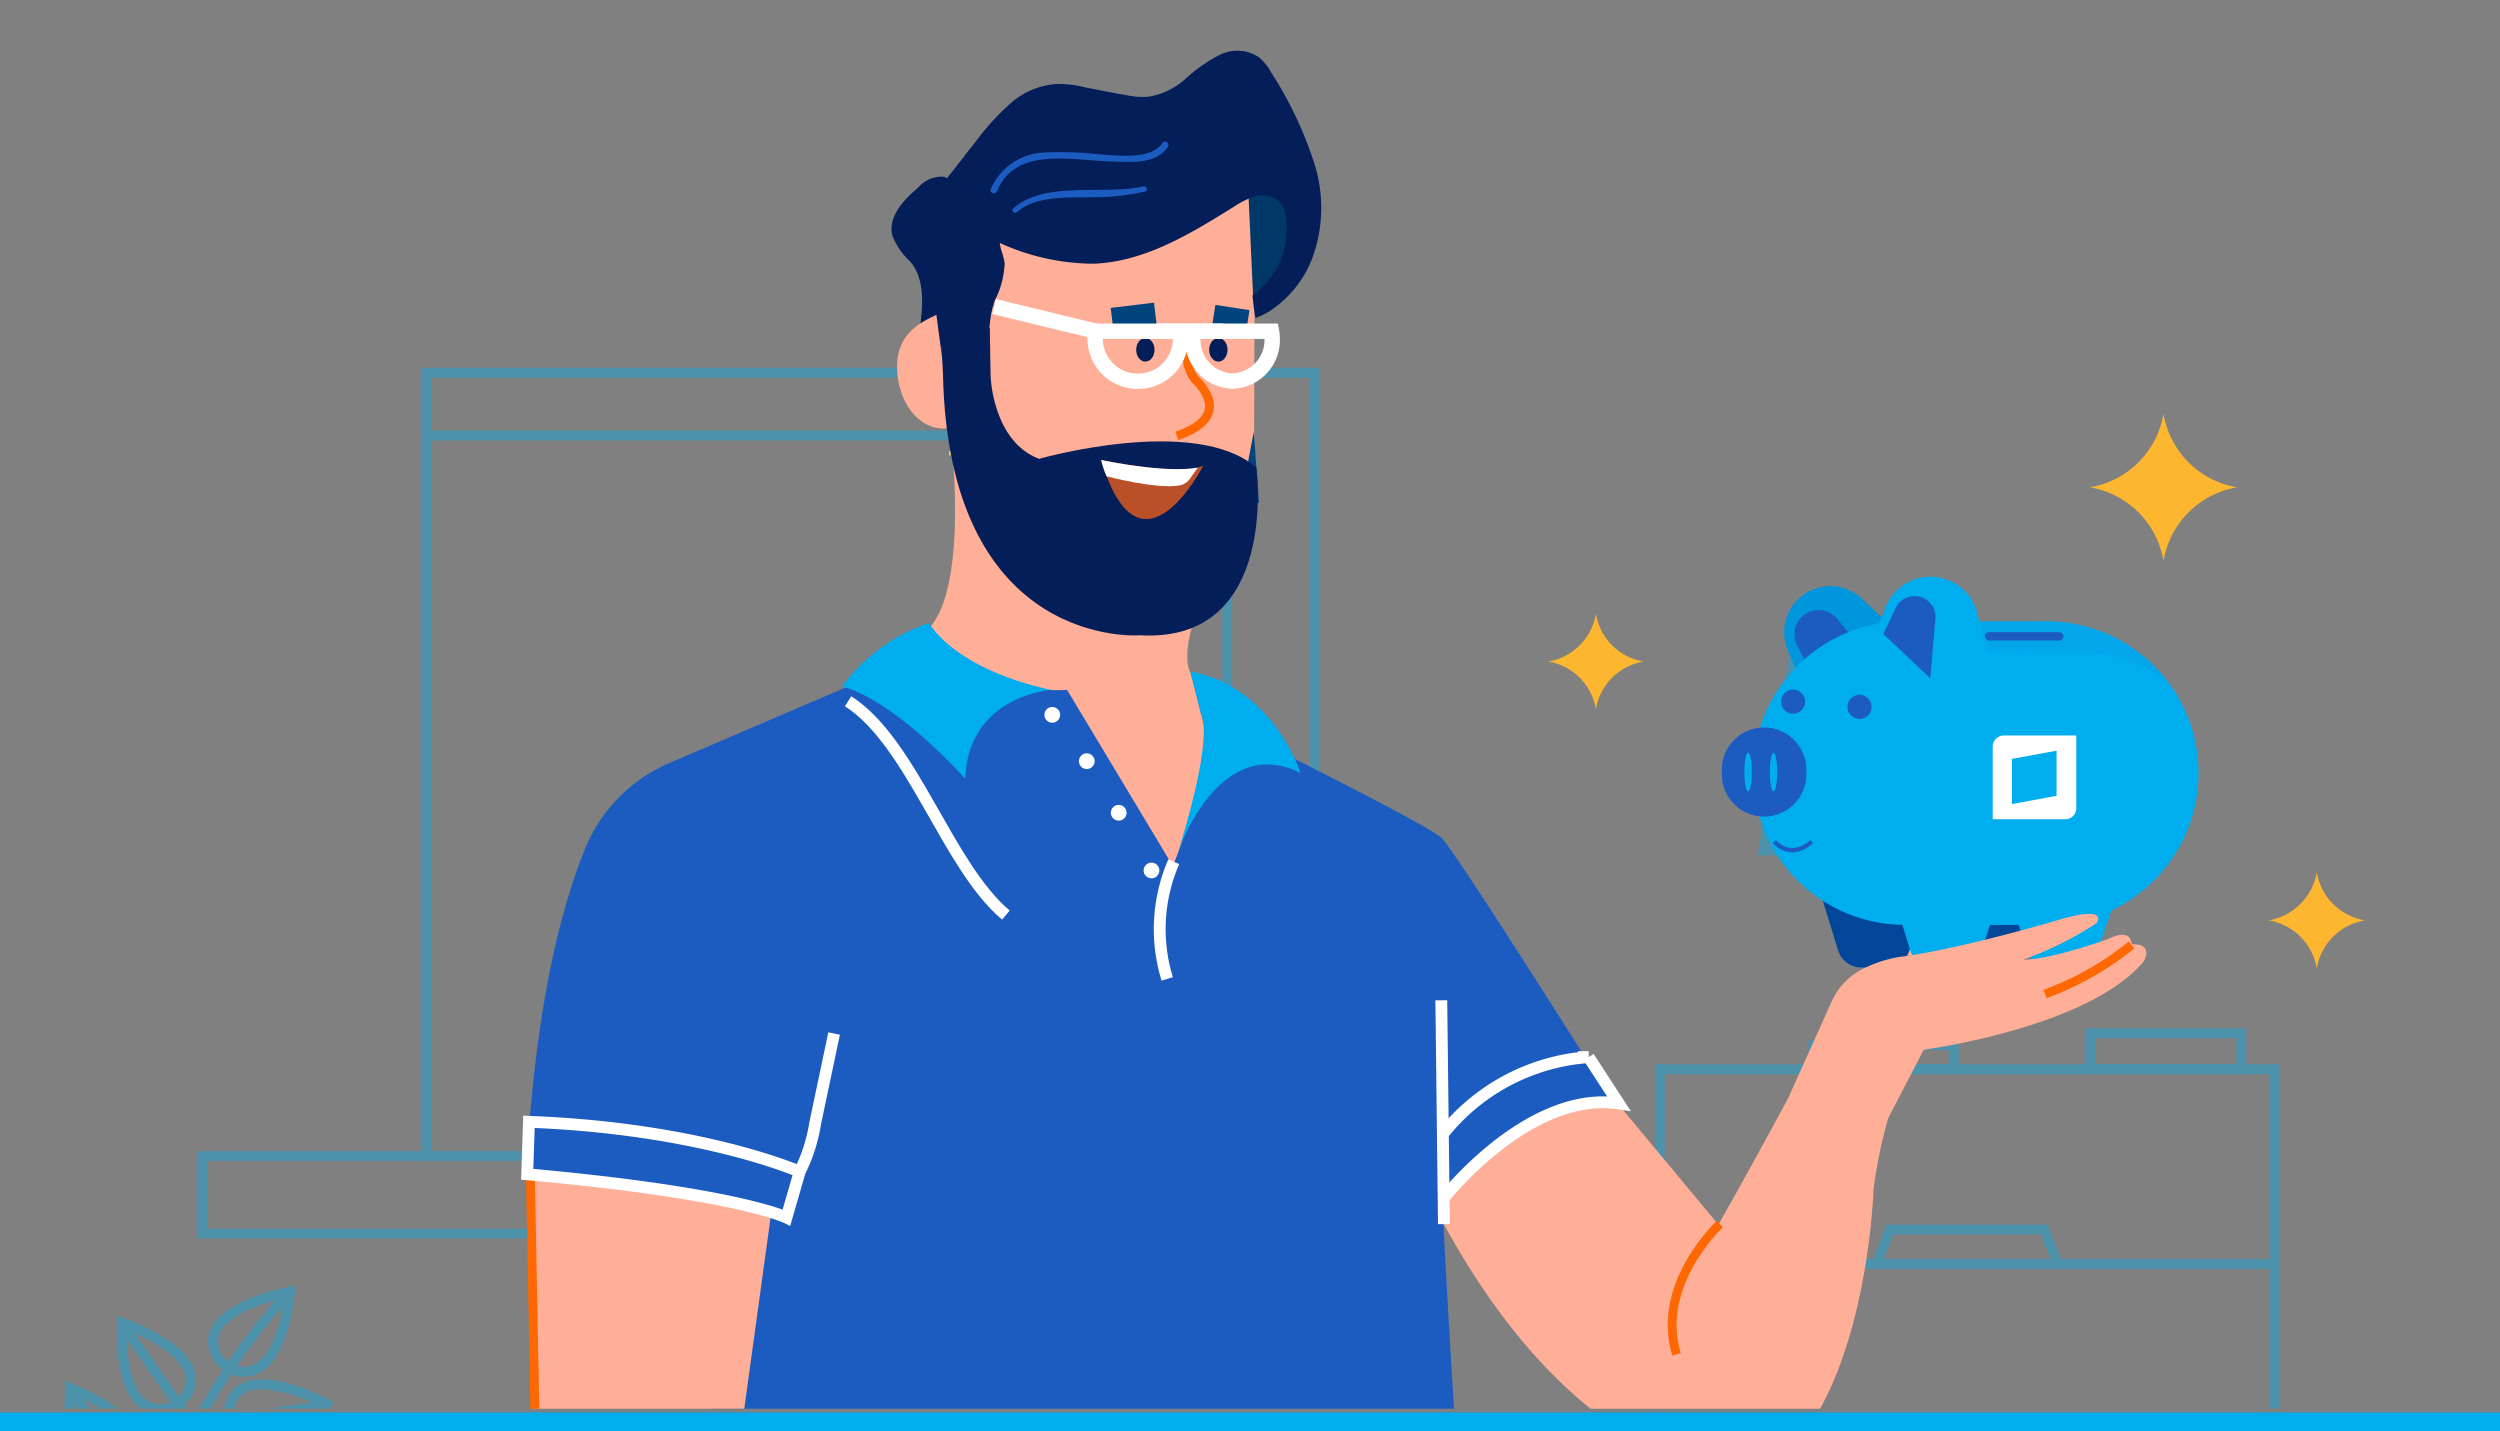 <svg xmlns="http://www.w3.org/2000/svg" xmlns:xlink="http://www.w3.org/1999/xlink" width="211.187" height="120.911" viewBox="0 0 211.187 120.911"><rect x="0" y="0" width="211.187" height="120.911" fill="#808080" stroke="none"/><defs><style>.a{fill:#fff;}.aa,.ac,.af,.ai,.b,.f,.n,.p,.r,.v,.y{fill:none;}.c{clip-path:url(#a);}.d{opacity:0.397;}.e{fill:#00adee;}.f{stroke:#00adee;}.aa,.ac,.af,.ag,.ai,.f,.n,.p,.r,.v,.y{stroke-miterlimit:10;}.g{fill:#ffb38a;}.h{fill:#014699;}.i{fill:#00aef0;}.j{fill:#0096dd;}.ag,.k{fill:#1c5cc1;}.l{opacity:0.09;}.l,.u{isolation:isolate;}.m{fill:#ffae97;}.n{stroke:#0061bc;}.aa,.n{stroke-width:0.75px;}.o{fill:#00447f;}.p{stroke:#b5b5b5;}.q{fill:#00457f;}.r{stroke:#002168;stroke-width:3px;}.s{fill:#002168;}.t{fill:url(#b);}.u{fill:#d98a32;opacity:0.38;}.v{stroke:#00529c;stroke-width:0.5px;}.w{fill:#ffc75c;}.x{fill:#031e58;}.y{stroke:#00447f;stroke-width:2px;}.z{fill:#fbfffb;}.aa{stroke:#ff6700;}.ab{fill:#00418b;}.ac{stroke:#00418b;}.ad{fill:#003868;}.ae{fill:#00adef;}.af,.ag,.ai{stroke:#fff;}.ah{fill:#b5b5b5;}.ai{stroke-width:1.3px;}.aj{clip-path:url(#c);}.ak{fill:#b95027;}.al{clip-path:url(#d);}.am{fill:#fdb62f;}</style><clipPath id="a"><rect class="a" width="207" height="119" transform="translate(8701.563 1608.817)"/></clipPath><linearGradient id="b" x1="671.683" y1="29.746" x2="671.683" y2="30.724" gradientUnits="objectBoundingBox"><stop offset="0" stop-color="#ffb65e"/><stop offset="1" stop-color="#fc7125"/></linearGradient><clipPath id="c"><path class="b" d="M78.092-351.411s7.082,1.443,8.642.45c0,0-5.355,10.5-8.642-.45" transform="translate(-78.092 351.411)"/></clipPath><clipPath id="d"><path class="b" d="M86.74-350.781s-2.129.579-8.172-.63a7.4,7.4,0,0,0,.458,1.373s4.321,1.148,6.246.758a1.33,1.33,0,0,0,.8-.562Z" transform="translate(-78.568 351.411)"/></clipPath></defs><g transform="translate(-91 -1386)"><g class="c" transform="translate(-8608.563 -222.817)"><g transform="translate(8705.013 1613.113)"><g class="d" transform="translate(0 26.779)"><g transform="translate(11.272 66.165)"><path class="e" d="M2649.029,848.645h-98.5v-7.383h98.5Zm-97.672-.831H2648.2v-5.721h-96.842Z" transform="translate(-2550.526 -841.262)"/></g><g transform="translate(30.185 0)"><path class="e" d="M2683.3,709.183h-75.874v-67H2683.3Zm-75.043-.831h74.212V643.018H2608.26Z" transform="translate(-2607.429 -642.187)"/></g><g transform="translate(30.185 0)"><path class="e" d="M2662,648.318h-54.57v-6.131H2662Zm-53.739-.831h52.908v-4.469H2608.26Z" transform="translate(-2607.429 -642.187)"/></g><g transform="translate(83.924 0)"><path class="e" d="M2791.253,709.183h-22.135v-67h22.135Zm-21.3-.831h20.473V643.018h-20.473Z" transform="translate(-2769.118 -642.187)"/></g><g transform="translate(20.246 92.707)"><path class="e" d="M2627.128,935.943h-.831v-13.99l-99.841.271v-.831l100.672-.271Z" transform="translate(-2526.456 -921.122)"/></g><g transform="translate(134.343 58.833)"><path class="e" d="M2973.581,836.493h-52.764V819.2h52.764Zm-51.933-.831h51.1V820.034h-51.1Z" transform="translate(-2920.817 -819.203)"/></g><g transform="translate(134.343 75.292)"><path class="e" d="M2973.581,886.013h-52.764v-17.29h52.764Zm-51.933-.831h51.1V869.554h-51.1Z" transform="translate(-2920.817 -868.723)"/></g><g transform="translate(134.343 91.751)"><path class="e" d="M2973.581,935.533h-52.764V918.244h52.764Zm-51.933-.831h51.1V919.075h-51.1Z" transform="translate(-2920.817 -918.244)"/></g><g transform="translate(143.041 23.033)"><path class="e" d="M2967.663,729.629h-20.674l2.846-18.142h14.39Zm-19.7-.831h18.7l-3.124-16.48h-12.991Z" transform="translate(-2946.989 -711.487)"/></g><g transform="translate(151.738 40.344)"><path class="e" d="M2976.958,780.865h-3.8V763.572h3.8Zm-2.97-.831h2.139V764.4h-2.139Z" transform="translate(-2973.157 -763.572)"/></g><g transform="translate(147.298 56.806)"><path class="e" d="M2972.507,815.962H2959.8V813.1h12.711Zm-11.881-.831h11.05v-1.2h-11.05Z" transform="translate(-2959.796 -813.104)"/></g><g transform="translate(152.467 105.288)"><path class="e" d="M2991.867,962.728h-16.518l1.453-3.752H2990.4Zm-15.3-.831h14.087l-.82-2.09h-12.457Z" transform="translate(-2975.349 -958.976)"/></g><g transform="translate(152.467 88.83)"><path class="e" d="M2991.867,913.208h-16.518l1.453-3.752H2990.4Zm-15.3-.831h14.087l-.82-2.09h-12.457Z" transform="translate(-2975.349 -909.456)"/></g><g transform="translate(152.467 72.371)"><path class="e" d="M2991.867,863.687h-16.518l1.453-3.752H2990.4Zm-15.3-.831h14.087l-.82-2.09h-12.457Z" transform="translate(-2975.349 -859.935)"/></g><g transform="translate(0.954 108.255)"><path class="e" d="M139,0H342.158V.74H139Z" transform="translate(-139 0)"/></g><g transform="translate(92.44 109.796)"><path class="f" d="M2794.742,972.537" transform="translate(-2794.742 -972.537)"/></g><g transform="translate(0 77.532)"><g transform="translate(10.727 15.389)"><path class="e" d="M3159.408,928.22a3.058,3.058,0,0,1-1.912-.66,3.323,3.323,0,0,1-1.027-3.869,2.827,2.827,0,0,1,1.611-1.587c2.732-1.125,7.538.9,7.741.986l.518.221-.364.43C3163.08,927.164,3160.942,928.22,3159.408,928.22Zm.668-5.629a4.457,4.457,0,0,0-1.68.281,2,2,0,0,0-1.157,1.131,2.522,2.522,0,0,0,.766,2.9c1.572,1.216,4.031.06,6.956-3.258A15.674,15.674,0,0,0,3160.076,922.591Z" transform="translate(-3156.225 -921.764)"/></g><g transform="translate(0 8.053)"><path class="e" d="M3127.778,908.944a3.233,3.233,0,0,1-.383-.023c-1.817-.216-3.876-1.9-3.369-8.669l.042-.561.524.205c.206.081,5.053,2.006,6.212,4.724a2.825,2.825,0,0,1,.036,2.261A3.329,3.329,0,0,1,3127.778,908.944Zm-2.961-8.047c-.24,4.416.7,6.965,2.677,7.2a2.524,2.524,0,0,0,2.578-1.531,2,2,0,0,0-.032-1.619C3129.222,903.032,3126.078,901.462,3124.817,900.9Z" transform="translate(-3123.948 -899.692)"/></g><g transform="translate(13.467 7.911)"><path class="e" d="M3167.4,905.14a2.821,2.821,0,0,1-2.066-.863,3.055,3.055,0,0,1-.52-3.538,2.592,2.592,0,0,1,1.606-1.307c2.568-.782,6.728,1.453,6.9,1.548l.495.269-.4.394C3170.717,904.281,3168.779,905.14,3167.4,905.14Zm.266-5.047a3.45,3.45,0,0,0-1,.134,1.769,1.769,0,0,0-1.112.9,2.218,2.218,0,0,0,.374,2.568c1.276,1.285,3.57.488,6.488-2.24A12.683,12.683,0,0,0,3167.664,900.093Z" transform="translate(-3164.469 -899.266)"/></g><g transform="translate(12.132)"><path class="e" d="M3163.481,883.15a3.178,3.178,0,0,1-.362-.021,3.057,3.057,0,0,1-2.617-2.437,2.592,2.592,0,0,1,.438-2.024c1.515-2.215,6.159-3.07,6.357-3.105l.554-.1-.068.559C3167.075,881.817,3165.125,883.15,3163.481,883.15Zm3.4-6.65c-1.248.291-4.219,1.122-5.255,2.637a1.768,1.768,0,0,0-.308,1.395,2.217,2.217,0,0,0,1.9,1.771C3165.015,882.508,3166.306,880.454,3166.88,876.5Z" transform="translate(-3160.45 -875.463)"/></g><g transform="translate(4.426 2.559)"><path class="e" d="M3140.932,891.449l-.1,0c-1.718-.061-3.728-1.451-3.552-7.722l.016-.562.533.181c.19.064,4.655,1.6,5.823,4.017a2.589,2.589,0,0,1,.131,2.067A3.058,3.058,0,0,1,3140.932,891.449Zm-2.835-7.116c-.022,3.995.951,6.22,2.761,6.284a2.219,2.219,0,0,0,2.139-1.469,1.766,1.766,0,0,0-.1-1.425C3142.1,886.07,3139.288,884.806,3138.1,884.332Z" transform="translate(-3137.265 -883.162)"/></g><g transform="translate(6.758 0.384)"><path class="e" d="M3145.1,899.41l-.818-.146c2.313-13.019,11.752-22.551,11.847-22.646l.586.588C3156.624,877.3,3147.367,886.655,3145.1,899.41Z" transform="translate(-3144.283 -876.618)"/></g><g transform="translate(0.221 8.59)"><path class="e" d="M3132.134,912.56l-7.52-10.776.682-.475,7.217,10.342,11.728-2.025.141.819Z" transform="translate(-3124.614 -901.309)"/></g><g transform="translate(4.636 3.157)"><path class="e" d="M3143.825,893.959l-5.929-8.522.682-.475,5.637,8.1,10.6-1.485.115.823Z" transform="translate(-3137.896 -884.962)"/></g><g transform="translate(2.311 22.573)"><path class="e" d="M3132.845,951.991l-1.943-8.612h9.792l-.887,8.563-.826-.086.792-7.646h-7.832l1.715,7.6Z" transform="translate(-3130.901 -943.379)"/></g><g transform="translate(3.841 26.293)"><path class="e" d="M3142.932,956.068a1.407,1.407,0,0,1-1.021-.438.594.594,0,0,0-.933,0,1.406,1.406,0,0,1-2.04,0,.592.592,0,0,0-.931,0,1.4,1.4,0,0,1-2.039,0,.605.605,0,0,0-.465-.226v-.831a1.405,1.405,0,0,1,1.019.438.59.59,0,0,0,.93,0,1.406,1.406,0,0,1,2.039,0,.607.607,0,0,0,.466.227.614.614,0,0,0,.467-.227,1.407,1.407,0,0,1,2.04,0,.614.614,0,0,0,.467.227Z" transform="translate(-3135.504 -954.572)"/></g></g><g transform="translate(170.747 55.788)"><path class="e" d="M3043.909,813.917H3030.35v-3.876h13.559Zm-12.728-.831h11.9v-2.214h-11.9Z" transform="translate(-3030.35 -810.041)"/></g><g transform="translate(91.417 11.795)"><line class="a" y2="36.489" transform="translate(0.416 0)"/><rect class="e" width="0.831" height="36.489"/></g><g transform="translate(97.806 11.795)"><line class="a" y2="36.489" transform="translate(0.415 0)"/><rect class="e" width="0.831" height="36.489"/></g><g transform="translate(155.05 23.406)"><rect class="e" width="0.831" height="17.4" transform="translate(0 0.084) rotate(-5.785)"/></g><g transform="translate(148.476 23.406)"><rect class="e" width="17.4" height="0.831" transform="matrix(0.101, -0.995, 0.995, 0.101, 0, 17.311)"/></g></g><g transform="translate(39.014 0)"><path class="g" d="M-584.65,469.944c1.289-.174,2.79-.465,4.3-.8.393-.086.786-.176,1.176-.267a17.888,17.888,0,0,0,2.373-1.546s2.426-2.473-1.739-1.63c0,0-7.278,1.9-8.986,4.934-.013.041-.023.082-.036.123.056-.026.108-.053.166-.078A10.326,10.326,0,0,1-584.65,469.944Z" transform="translate(700.989 -393.453)"/><g transform="translate(100.987 44.424)"><g transform="translate(18.079 28.231)"><path class="h" d="M-552.358,469.517l-.938,2.795a2.146,2.146,0,0,1-2.032,1.456H-557.3a2.142,2.142,0,0,1-2.047-1.512l-1-3.257Z" transform="translate(560.354 -468.999)"/></g><g transform="translate(24.718 27.519)"><path class="i" d="M-536.6,467.355l-1.395,4.094a2.045,2.045,0,0,1-1.936,1.39h-2.123A2.041,2.041,0,0,1-544,471.4l-1.025-3.328Z" transform="translate(545.025 -467.355)"/></g><g transform="translate(8.506 27.282)"><path class="h" d="M-574.169,468.274l-.965,2.866a2.037,2.037,0,0,1-1.93,1.388h-2.13a2.036,2.036,0,0,1-1.947-1.437l-1.319-4.284Z" transform="translate(582.46 -466.806)"/></g><g transform="translate(5.265 0.793)"><path class="j" d="M-588.886,412.906l-.771-1.9a3.9,3.9,0,0,1,1.3-4.6h0a3.9,3.9,0,0,1,5,.307l3.349,3.178-6.089,3.013Z" transform="translate(589.944 -405.643)"/></g><g transform="translate(6.135 2.818)"><path class="k" d="M-587.109,414.459l-.6-1.17a2.04,2.04,0,0,1,.6-2.575h0a2.041,2.041,0,0,1,2.778.338l1.328,1.6Z" transform="translate(587.935 -410.317)"/></g><g transform="translate(2.638 3.766)"><path class="i" d="M-571.2,412.507h-11.99a12.821,12.821,0,0,0-12.821,12.821h0a12.821,12.821,0,0,0,12.821,12.821h11.99a12.821,12.821,0,0,0,12.821-12.821h0A12.821,12.821,0,0,0-571.2,412.507Z" transform="translate(596.009 -412.507)"/></g><g transform="translate(10.609 9.97)"><circle class="k" cx="1.021" cy="1.021" r="1.021"/></g><g transform="translate(4.998 9.53)"><circle class="k" cx="1.021" cy="1.021" r="1.021"/></g><g transform="translate(4.31 22.241)"><path class="k" d="M-590.5,456.21a2.264,2.264,0,0,1-1.651-.79l.263-.251a1.919,1.919,0,0,0,1.385.677h0a2.369,2.369,0,0,0,1.5-.677l.263.252A2.7,2.7,0,0,1-590.5,456.21Z" transform="translate(592.149 -455.168)"/></g><g transform="translate(18.886 1.639)"><path class="i" d="M-555.639,409.723v4.29s-2.815-.471-2.851-1.092,2-5.325,2-5.325Z" transform="translate(558.49 -407.596)"/></g><g class="l" transform="translate(21.738 3.769)"><path class="k" d="M-551.288,415.062l-.618-2.547,6.108.033a12.723,12.723,0,0,1,9.841,5.07,12.381,12.381,0,0,0-7.483-2.5Z" transform="translate(551.906 -412.515)"/></g><g transform="translate(22.22 4.681)"><rect class="k" width="6.639" height="0.711" rx="0.356"/></g><g transform="translate(22.884 13.41)"><path class="a" d="M-548.323,434.777a.939.939,0,0,0-.937.94v6.139h6.122a.939.939,0,0,0,.937-.94v-6.139Zm4.456,5.094-3.768.7v-3.821l3.768-.688Z" transform="translate(549.26 -434.777)"/></g><g transform="translate(0 12.732)"><path class="k" d="M-598.531,433.21h0a3.569,3.569,0,0,0-3.569,3.569v.391a3.569,3.569,0,0,0,3.569,3.569h0a3.569,3.569,0,0,0,3.569-3.569v-.391A3.569,3.569,0,0,0-598.531,433.21Z" transform="translate(602.1 -433.21)"/></g><g transform="translate(4.055 14.866)"><ellipse class="i" cx="0.311" cy="1.632" rx="0.311" ry="1.632"/></g><g transform="translate(1.908 14.866)"><ellipse class="i" cx="0.311" cy="1.632" rx="0.311" ry="1.632"/></g><g transform="translate(13.129 0)"><path class="i" d="M-562.835,409.16l-.455-2.116a4.089,4.089,0,0,0-3.728-3.224h0a4.091,4.091,0,0,0-4.088,2.614l-.679,1.772Z" transform="translate(571.785 -403.811)"/></g><g transform="translate(13.641 1.632)"><path class="k" d="M-570.6,410.78l3.961,3.742.442-5.022a1.767,1.767,0,0,0-1.5-1.9h0a1.769,1.769,0,0,0-1.856.984Z" transform="translate(570.601 -407.58)"/></g><g transform="translate(14.888 28.231)"><path class="i" d="M-559.727,469.517l-.939,2.795a2.145,2.145,0,0,1-2.032,1.456h-1.976a2.141,2.141,0,0,1-2.047-1.512l-1-3.257Z" transform="translate(567.723 -468.999)"/></g></g><path class="m" d="M-626.909,470.329s.059-1.468-2.016-.428c0,0-4.795,1.734-7.168,1.734a28.531,28.531,0,0,0,6.226-3.092s1.264-1.685-3.756-.107c0,0-3.392.993-7.079,1.852-.39.091-.783.18-1.176.267-1.505.332-3.006.622-4.3.8a10.327,10.327,0,0,0-2.751.741c-.058.025-.11.052-.166.078a5.734,5.734,0,0,0-3.108,2.894l-3.738,8.3c-3.423,6.348-5.873,10.647-5.873,10.647l-8.937-10.746c-8.936,0-14.365,8.346-14.365,8.346l.111,2.363c12.039,22.083,26.145,21.455,26.145,21.455,9.564-4.8,10.155-24.446,10.155-24.446a42.467,42.467,0,0,1,1.221-5.934l3.014-5.815s13.88-1.834,18.567-7.441C-625.9,471.79-624.952,470.267-626.909,470.329Z" transform="translate(762.512 -394.86)"/><path class="n" d="M-863.112,756.737" transform="translate(874.781 -577.123)"/><path class="o" d="M-775.518,686.018l4.8,26.884-65.695.591,2.179-21.9C-834.2,691.594-813.147,671.062-775.518,686.018Z" transform="translate(857.941 -529.078)"/><path class="p" d="M-710.078,718.042c4.505-13.552,0-22.821,0-22.821v-4.69l-1.034-1.994h5.465l.074,6.389s5.059,15.805-1.4,23.117" transform="translate(778.912 -534.108)"/><path class="p" d="M-682.512,705.037s-.111,7.9,6.462,10.524" transform="translate(760.873 -544.515)"/><path class="p" d="M-785.112,703.685s36.965.554,42.283-2.548" transform="translate(825.585 -542.055)"/><path class="q" d="M-799.153,310.437s-3.582,4.8-1.329,12.592l2.807-2.807a27.134,27.134,0,0,1,.3-3.767C-797.233,316.345-799.153,310.437-799.153,310.437Z" transform="translate(835.749 -295.633)"/><path class="r" d="M-760.9,336.515a.946.946,0,0,0-.369-.48,1.088,1.088,0,0,0-1.588.111,1.256,1.256,0,0,0-.258.554" transform="translate(811.709 -311.592)"/><path class="r" d="M-741,335.615a.945.945,0,0,0-.369-.48,1.088,1.088,0,0,0-1.588.111,1.255,1.255,0,0,0-.258.554" transform="translate(799.158 -311.024)"/><path class="s" d="M-770.858,330.674l4.321-1.219a.42.42,0,0,0,.259-.369l-.185-.591a.419.419,0,0,0-.369-.258l-4.321,1.219a.42.42,0,0,0-.259.369l.185.554A.28.28,0,0,0-770.858,330.674Z" transform="translate(816.944 -306.859)"/><path class="s" d="M-743.817,329.393l4.505.443a.389.389,0,0,0,.369-.3l.074-.591a.389.389,0,0,0-.3-.369l-4.505-.443a.389.389,0,0,0-.369.3l-.074.591A.335.335,0,0,0-743.817,329.393Z" transform="translate(799.726 -306.796)"/><path class="t" d="M-748.382,342.237l2.88,6.869-3.951.849-.258-7.607Z" transform="translate(803.257 -315.69)"/><path class="u" d="M-799.508,331.337s-3.656-.111-3.1,4.21C-802.573,335.546-802.2,331.964-799.508,331.337Z" transform="translate(836.657 -308.814)"/><path class="v" d="M-764.312,331.837" transform="translate(812.466 -309.13)"/><path class="v" d="M-754.612,331.337" transform="translate(806.348 -308.815)"/><path class="v" d="M-734.412,331.837" transform="translate(793.607 -309.13)"/><path class="v" d="M-742.112,331.237" transform="translate(798.464 -308.752)"/><path class="w" d="M-796.535,362.317l-1.477-.48v.369c.3.074.554.111.849.185A1.936,1.936,0,0,1-796.535,362.317Z" transform="translate(833.721 -328.052)"/><path class="w" d="M-799.712,355.137v.369h0Z" transform="translate(834.794 -323.826)"/><path class="w" d="M-799.338,355.359l.258.185,1.108-.369c-.185,0-.443.074-.591.074a5.913,5.913,0,0,1-.849-.111v.369C-799.412,355.359-799.338,355.359-799.338,355.359Z" transform="translate(834.604 -323.826)"/><path class="m" d="M-773.184,296.085l-21.64-2.548-2.917,13.331a1.53,1.53,0,0,0-.591-.074c-2.327-.074.369,1.994.3,4.69-.074,2.326-.443,3.36,1.477,3.84.3.074-2.253,1.145-1.957,1.145a1.531,1.531,0,0,0,.591-.074l-1.108.369,19.572,16.618c3.545-.665,5.281-5.428,6.389-8.863l.074-22.748v-.258Z" transform="translate(834.521 -284.973)"/><path class="w" d="M-799.712,355.848v.185l.443-.111-.258-.185S-799.6,355.737-799.712,355.848Z" transform="translate(834.793 -324.204)"/><path class="m" d="M-801.029,356.437s1.773,13.516-1.883,17.1l11.263,15.584,10.451,5.244a32.766,32.766,0,0,0,3.1-4.21c.554-1.034-2.622-13-2.622-13s-1.034-1.588,1.034-6.278l-11.263-7.792Z" transform="translate(836.812 -324.646)"/><ellipse class="x" cx="0.775" cy="0.997" rx="0.775" ry="0.997" transform="translate(51.515 24.258)"/><ellipse class="x" cx="0.775" cy="0.997" rx="0.775" ry="0.997" transform="translate(57.682 24.258)"/><line class="y" y1="0.443" x2="3.656" transform="translate(49.484 22.264)"/><line class="y" x1="2.88" y1="0.443" transform="translate(58.051 22.449)"/><path class="z" d="M-746.048,367.937l-3.767.3C-749.888,368.233-746.9,371.63-746.048,367.937Z" transform="translate(803.323 -331.899)"/><path class="b" d="M-796.912,399.4a6.832,6.832,0,0,0,.923-.665C-796.321,399-796.617,399.143-796.912,399.4Z" transform="translate(833.028 -351.325)"/><path class="aa" d="M-745.026,338.637v.48a3.032,3.032,0,0,0,.7,2.1c1.145,1.145,2.511,3.323-1.588,4.727" transform="translate(800.861 -313.419)"/><path class="o" d="M-731.121,361.008l.665-3.471.443,5.982-1.7-.259Z" transform="translate(791.904 -325.34)"/><g transform="translate(39.439 21.304)"><path class="ab" d="M-787.912,328.037l.074.3A.4.4,0,0,1-787.912,328.037Z" transform="translate(787.912 -328.037)"/></g><path class="w" d="M-800.8,329.037a3.025,3.025,0,0,0-1.108.258,8.914,8.914,0,0,0,.443,1.293,3.17,3.17,0,0,0,.96,1.329c.111.074.3.111.443.185v-2.844A1.013,1.013,0,0,0-800.8,329.037Z" transform="translate(836.181 -307.364)"/><path class="ac" d="M-770.412,335.537" transform="translate(816.313 -311.464)"/><g transform="translate(30.846 10.595)"><path class="x" d="M-801.481,301.549a5.156,5.156,0,0,0-.443,3.693,6.534,6.534,0,0,1,.3,1.145,7.551,7.551,0,0,1-.849,3.176,8.812,8.812,0,0,0-.443,2.733,8.708,8.708,0,0,1,0,1.7,1.374,1.374,0,0,1-1.108,1.145,1.849,1.849,0,0,0-1.293-1.773c-.739-.3-2.991.3-3.767.369.369-2.437,1.108-5.65-.554-7.533a5.717,5.717,0,0,1-1.477-2.179c-.369-1.588.96-2.991,2.179-4.025a2.619,2.619,0,0,1,2.179-.923,3.207,3.207,0,0,1,1.145.739,10.922,10.922,0,0,0,3.878,2.068" transform="translate(811.182 -299.039)"/></g><path class="ad" d="M-729.912,293.5l.554,12.223s2.622-3.4,3.878-4.025c1.292-.591,0-5.724,0-5.724l-2.548-2.548-.591-.591Z" transform="translate(790.769 -284.532)"/><g transform="translate(35.488)"><path class="x" d="M-795.325,285.964a19.253,19.253,0,0,0,9.195,2.363c4.321-.185,8.161-2.548,11.78-4.8a7.429,7.429,0,0,1,1.883-.923,2.307,2.307,0,0,1,1.957.48,2.307,2.307,0,0,1,.591,1.477,6.925,6.925,0,0,1-2.844,6.462c.074.591.111,1.219.259,1.883a5.5,5.5,0,0,0,1.588-.849,9.3,9.3,0,0,0,3.213-4.21,12.359,12.359,0,0,0,.111-8.161,32.489,32.489,0,0,0-3.582-7.5,4.437,4.437,0,0,0-1.034-1.293,3.305,3.305,0,0,0-3.36-.185,13.078,13.078,0,0,0-2.843,1.994,6.128,6.128,0,0,1-3.1,1.514,5.979,5.979,0,0,1-1.81-.111c-1.145-.185-2.363-.443-3.545-.665a9.432,9.432,0,0,0-2.253-.3,6.476,6.476,0,0,0-4.062,1.625,21.086,21.086,0,0,0-2.991,3.287c-.739.923-1.4,1.809-2.142,2.733a.993.993,0,0,0-.3.665.829.829,0,0,0,.3.554c1.108,1.477,2.253,2.917,3.36,4.321" transform="translate(798.612 -270.347)"/></g><path class="m" d="M-806.594,330.737c-1.4.665-3.656,1.7-3.287,5.1.3,2.659,1.957,4.505,3.877,4.505a3.111,3.111,0,0,0,.665-.111" transform="translate(841.233 -308.436)"/><path class="k" d="M-861.846,409.137-882.526,418a13.378,13.378,0,0,0-7.312,7.5c-1.957,4.911-4.21,13.442-4.875,27.253a104.016,104.016,0,0,1,21.64,3.4l11.189-45.791v-1.219Z" transform="translate(894.712 -357.885)"/><path class="k" d="M-784.1,441.8s-13.146-20.9-14.365-22.083c-1.219-1.219-20.384-10.672-20.384-10.672,2.179,1.92-2.326,13.036-2.326,13.036l-8.937-14.882c-7.644.443-12.112-5.465-12.112-5.465-7.792,2.363-22.489,31.13-22.489,31.13l11.374,88.184a10.538,10.538,0,0,1,2.659-2.363l.111-2.991,1.957,1.81c15.325-7.607,55.54-6.979,55.54-6.979v-1.219c-2.991-9.564-5.355-59.122-5.355-59.122C-792.444,441.176-784.1,441.8-784.1,441.8Z" transform="translate(875.79 -353.217)"/><path class="ae" d="M-745.512,427.441s3.434-9.971,10.3-6.536c0,0-2.326-7.312-9.306-8.567l.886,3.508C-743.592,415.882-742.41,417.433-745.512,427.441Z" transform="translate(800.609 -359.903)"/><path class="af" d="M-821.112,419.137c5.428,3.471,8.383,13.922,13.331,18.058" transform="translate(848.291 -364.192)"/><path class="ag" d="M-748.643,455.837a14.286,14.286,0,0,0-.554,9.9" transform="translate(803.333 -387.339)"/><circle class="a" cx="0.665" cy="0.665" r="0.665" transform="translate(43.76 55.425)"/><circle class="a" cx="0.665" cy="0.665" r="0.665" transform="translate(46.677 59.34)"/><circle class="a" cx="0.665" cy="0.665" r="0.665" transform="translate(49.373 63.697)"/><circle class="a" cx="0.665" cy="0.665" r="0.665" transform="translate(52.142 68.572)"/><path class="x" d="M-795.576,337.8s.143,5.48,4.095,6.994c0,0,13.183-3.767,18.353.739,0,0,2,14.83-9.818,14.165,0,0-16.174,1.292-16.654-22.083l-.111-2.659,4.062-1.219Z" transform="translate(834.793 -310.328)"/><path class="p" d="M-813.912,738.353V723.508s16.839,4.616,20.2-3.471" transform="translate(843.75 -553.976)"/><path class="p" d="M-813.912,726.883s20.754,3.951,21.234-8.346" transform="translate(843.75 -553.03)"/><path class="m" d="M-842.814,590.581l.332-.074c-1.034-.776-1.773-1.4-1.773-1.4-2.991-3.582-9.564-5.355-9.564-5.355l-1.219-.591c-11.928-7.792-21.824-28.4-21.824-28.4l3.471-25.222c-4.579-1.7-20.421-3.1-20.421-3.1l.591,31.019c2.363,10.155,25.665,29.875,25.665,29.875l2.991,4.21,1.292,3.028.258-.037,3.323,7.976c12.7,2.327,15.62-4.062,15.62-4.062l-1.772-4.616c9.86,7.533,9.86,1.145,9.86,1.145C-837.534,594.532-840.747,592.169-842.814,590.581Z" transform="translate(894.144 -431.868)"/><path class="aa" d="M-863.273,594.469l-1.292-3.028-2.991-4.21s-23.3-19.719-25.665-29.875l-.591-31.019" transform="translate(894.144 -431.805)"/><circle class="ah" cx="0.923" cy="0.923" r="0.923" transform="translate(69.685 157.967)"/><circle class="ah" cx="0.665" cy="0.665" r="0.665" transform="translate(29.284 166.8)"/><path class="ah" d="M-826.794,725.705v-.554a8.84,8.84,0,0,1-5.244-1.514l-.074.591A9.346,9.346,0,0,0-826.794,725.705Z" transform="translate(855.229 -556.246)"/><path class="ah" d="M-828.081,730.82l.074-.554a8.915,8.915,0,0,1-4.431-1.329l-.074.591A9.148,9.148,0,0,0-828.081,730.82Z" transform="translate(855.481 -559.589)"/><path class="ag" d="M-868.589,495.137l-1.588,7.533a14.5,14.5,0,0,1-.923,3.287l-.406.886-1.108,3.84s-4.21-2.068-21.9-3.656l.148-4.431c14.586.554,22.858,4.21,22.858,4.21" transform="translate(894.586 -412.127)"/><path class="aa" d="M-628.583,538.737s-5.465,5.059-3.656,11" transform="translate(729.397 -439.626)"/><path class="ag" d="M-684.812,512.428s7.164-9.121,14.771-7.976l-2.548-3.914a17.265,17.265,0,0,0-12.223,6.389" transform="translate(762.324 -415.532)"/><line class="af" x2="0.222" y2="18.907" transform="translate(77.29 80.204)"/><path class="ae" d="M-804.861,406.887s-6.979.48-7.238,7.5c0,0-5.835-6.573-10.414-7.792a15.141,15.141,0,0,1,7.349-5.355C-815.126,401.237-813.206,405.041-804.861,406.887Z" transform="translate(849.174 -352.902)"/><g transform="translate(39.203 7.666)"><path class="k" d="M-787.983,295.29c1.514-3.8,6.389-2.585,9.527-2.511,1.625.037,3.877.332,4.911-1.256.185-.3-.3-.591-.48-.3-.96,1.477-3.877,1.034-5.354.96a28.77,28.77,0,0,0-4.727-.148,5.139,5.139,0,0,0-4.432,3.1c-.111.332.443.48.554.148Z" transform="translate(788.552 -291.106)"/></g><g transform="translate(41.059 11.442)"><path class="k" d="M-783.151,303.512c1.625-1.4,4.284-1.219,6.315-1.256a20.289,20.289,0,0,0,4.505-.48c.3-.074.148-.48-.111-.443-3.287.775-8.272-.517-11,1.846-.222.185.074.517.3.332Z" transform="translate(783.525 -301.331)"/></g><path class="aa" d="M-547.291,479.035a25.7,25.7,0,0,0,7.3-4.138" transform="translate(675.586 -399.361)"/><g transform="translate(39.513 21.599)"><path class="ai" d="M-764.591,335.12a3.589,3.589,0,0,0,3.59,3.588,3.59,3.59,0,0,0,3.627-3.552,3.541,3.541,0,0,0-.061-.673h-7.1A3.9,3.9,0,0,0-764.591,335.12Z" transform="translate(773.129 -332.398)"/><path class="ai" d="M-742.2,334.483a3.924,3.924,0,0,0-.057.637,3.468,3.468,0,0,0,3.352,3.573,3.468,3.468,0,0,0,3.352-3.573,3.471,3.471,0,0,0-.058-.637Z" transform="translate(759.044 -332.398)"/><line class="ai" x2="5.677" transform="translate(13.678 2.085)"/><line class="ai" x1="8.749" y1="2.126"/></g><g transform="translate(48.555 34.565)"><g class="aj"><path class="ak" d="M91.613-341.544H73.092v-14.867H91.613Z" transform="translate(-78.032 351.471)"/></g><g class="al"><path class="a" d="M91.619-344.319H73.568v-12.091H91.619Z" transform="translate(-78.508 351.471)"/></g></g></g><path class="am" d="M403.373,30.168h0a7.566,7.566,0,0,0-6.227-6.227h0a7.566,7.566,0,0,0,6.227-6.227h0A7.566,7.566,0,0,0,409.6,23.94h0A7.566,7.566,0,0,0,403.373,30.168Z" transform="translate(-226.061 12.931)"/><path class="am" d="M401.218,25.859h0a4.948,4.948,0,0,0-4.073-4.073h0a4.948,4.948,0,0,0,4.073-4.073h0a4.948,4.948,0,0,0,4.073,4.073h0A4.948,4.948,0,0,0,401.218,25.859Z" transform="translate(-210.96 51.663)"/><path class="am" d="M401.18,25.783h0a4.9,4.9,0,0,0-4.035-4.035h0a4.9,4.9,0,0,0,4.035-4.035h0a4.9,4.9,0,0,0,4.035,4.035h0A4.9,4.9,0,0,0,401.18,25.783Z" transform="translate(-271.817 29.839)"/></g></g><path class="e" d="M0,0H211.187V1.595H0Z" transform="translate(91 1505.317)"/></g></svg>